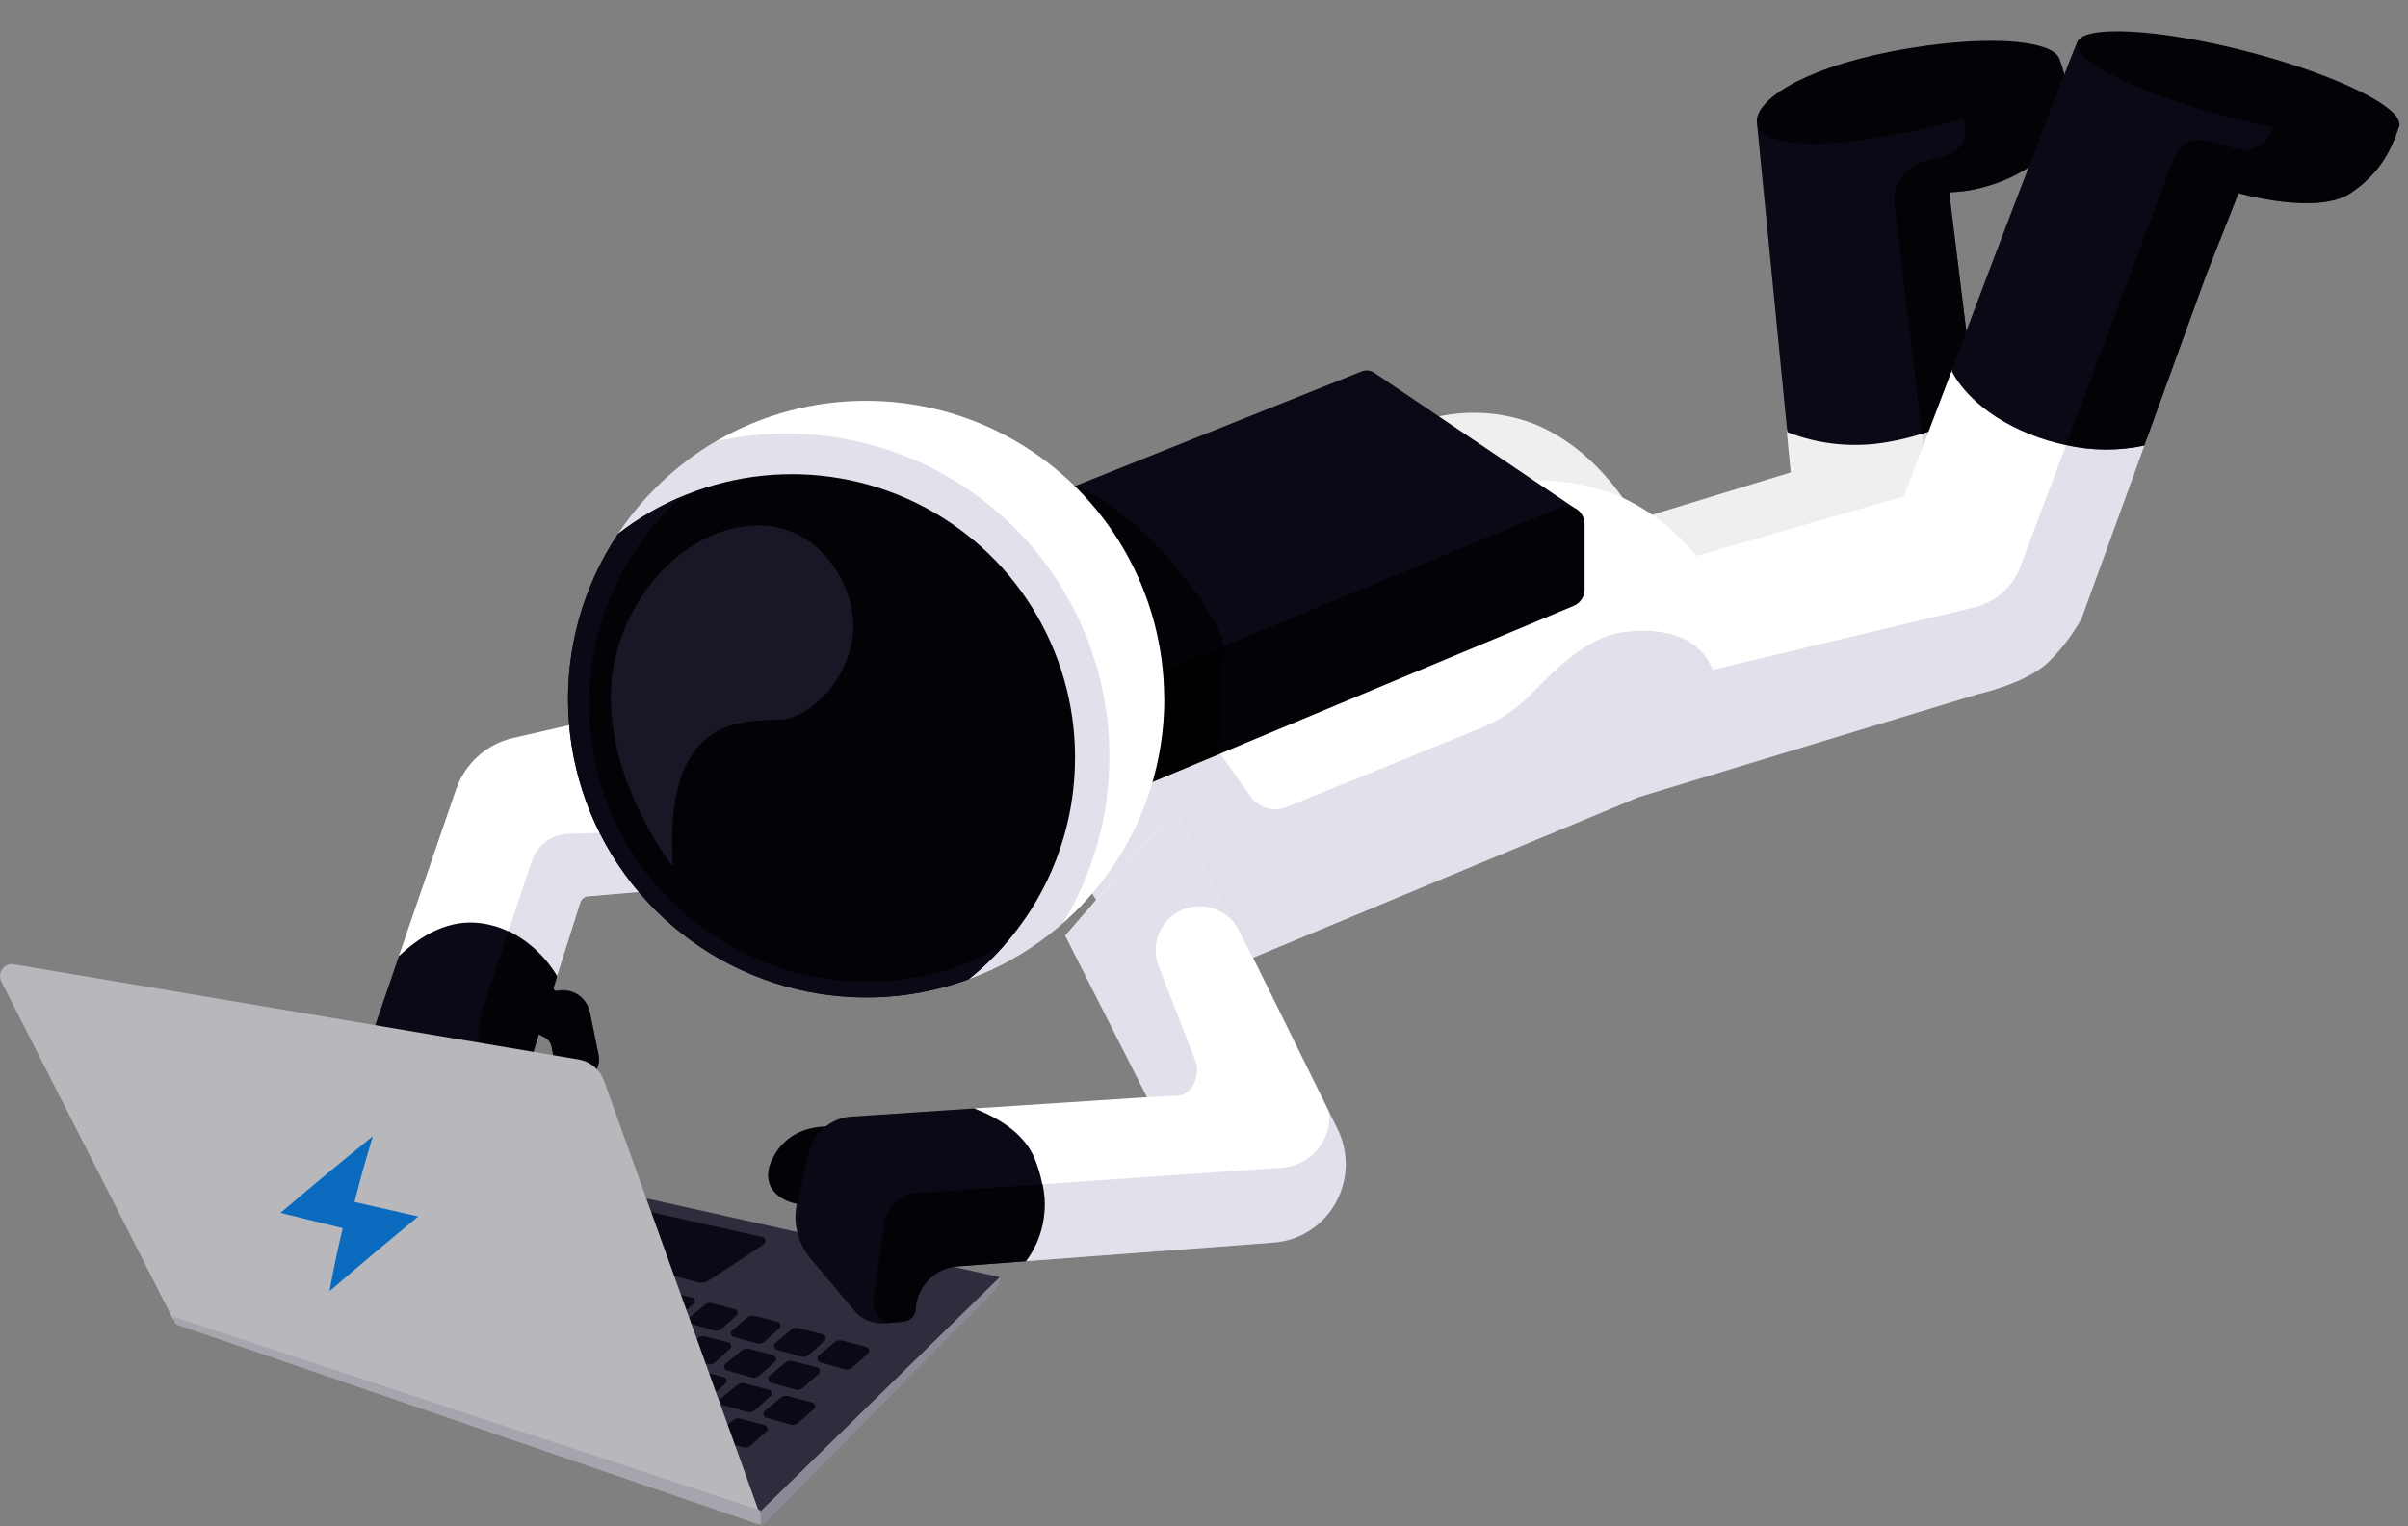 <?xml version='1.0' encoding='UTF-8'?><svg width='243px' height='154px' viewBox='0 0 243 154' version='1.1' xmlns='http://www.w3.org/2000/svg' xmlns:xlink='http://www.w3.org/1999/xlink'><rect x="0" y="0" width="243" height="154" fill="#808080" stroke="none"/><title>astronaut</title><g id='Page-1' stroke='none' stroke-width='1' fill='none' fill-rule='evenodd'><g id='astronaut' fill-rule='nonzero'><g id='leg_right' transform='translate(133, 4)'><path d='M66.241,35.992 L67.64,47.339 C68.131,51.301 65.861,55.089 62.133,56.529 L40.495,64.867 C38.256,65.731 35.847,66.066 33.457,65.846 L10.53,63.712 L7.534,63.431 L0,46.382 L5.573,41.343 C7.402,39.681 9.645,38.541 12.066,38.044 C15.262,37.338 18.593,37.569 21.66,38.709 C28.638,41.459 32.124,48.428 32.124,48.428 L47.704,43.664 C47.704,43.664 47.704,43.664 47.704,43.664 L47.296,39.358 L66.241,35.992 Z' id='Path' fill='#EFEFEF'></path><path d='M72.007,12.694 C70.668,13.603 69.194,14.297 67.64,14.751 C66.361,15.144 65.035,15.362 63.697,15.4 L65.404,29.221 L67.64,47.339 C68.131,51.301 65.861,55.089 62.133,56.529 L40.495,64.867 C38.256,65.731 35.847,66.066 33.457,65.846 L10.53,63.712 C11.791,60.918 14.622,57.112 20.845,56.012 C29.243,54.499 32.548,59.862 32.548,59.862 L60.249,49.412 C61.284,49.02 61.918,47.974 61.786,46.877 L60.029,32.103 L58.173,16.703 C57.93,14.721 59.165,12.856 61.086,12.303 L63.515,11.605 C64.832,11.226 65.605,9.865 65.255,8.541 L65.112,7.992 L64.506,5.681 L67.541,4.032 L69.452,2.981 L73.373,0.82 C74.243,1.144 74.772,1.573 74.882,2.118 L74.882,2.118 C75.361,3.338 77.305,9.042 72.007,12.694 Z' id='Path' fill='#6D699C' opacity='0.2'></path><path d='M72.007,12.694 C70.668,13.603 69.194,14.297 67.64,14.751 C66.361,15.144 65.035,15.362 63.697,15.4 L65.404,29.221 L66.373,37.065 C64.724,38.271 62.88,39.186 60.921,39.77 C59.788,40.132 58.63,40.411 57.457,40.606 C54.063,41.203 50.571,40.855 47.362,39.6 L44.311,8.525 L69.424,2.965 L74.761,1.865 C74.761,1.865 74.799,1.942 74.854,2.09 L74.854,2.09 C75.361,3.338 77.305,9.042 72.007,12.694 Z' id='Path' fill='#0A0A16'></path><path d='M72.007,12.694 C70.668,13.603 69.194,14.297 67.64,14.751 C66.361,15.144 65.035,15.362 63.697,15.4 L65.404,29.221 L66.373,37.065 C64.724,38.271 62.88,39.186 60.921,39.77 L60.029,32.103 L58.173,16.703 C57.93,14.721 59.165,12.856 61.086,12.303 L63.515,11.605 C64.832,11.226 65.605,9.865 65.255,8.541 L65.112,7.992 L64.506,5.681 L67.541,4.032 L69.452,2.981 L73.373,0.82 C74.243,1.144 74.772,1.573 74.882,2.118 L74.882,2.118 C75.361,3.338 77.305,9.042 72.007,12.694 Z' id='Path' fill='#000000' opacity='0.7'></path><path d='M74.849,2.574 C74.491,4.252 70.608,6.353 65.085,7.992 C63.3,8.541 61.351,9.004 59.286,9.405 C50.865,11.055 45.815,10.824 44.504,8.965 C44.408,8.834 44.342,8.684 44.311,8.525 C43.865,6.264 48.634,3.025 57.677,1.226 C64.534,-0.116 70.614,-0.214 73.346,0.803 C74.216,1.127 74.744,1.556 74.854,2.101 L74.854,2.101 C74.887,2.257 74.885,2.419 74.849,2.574 Z' id='Path' fill='#030307'></path></g><g id='leg_left' transform='translate(99, 0)'><path d='M117.683,44.169 L111.062,62.388 C110.179,63.997 109.063,65.469 107.752,66.76 C105.545,68.945 100.579,70.038 100.579,70.038 L66.372,80.421 L17.821,100.639 L1.65,74.956 L0.441,73.033 L1.688,72.448 L23.206,62.35 L52.85,48.443 C52.85,48.443 59.47,47.896 64.436,50.082 C67.463,51.439 70.113,53.501 72.16,56.093 L93.126,50.082 L98.003,37.284 L110.654,41.71 L117.683,44.169 Z' id='Path' fill='#FFFFFF'></path><path d='M143.145,12.59 C142.439,14.858 141.313,17.404 138.207,19.486 C134.803,21.765 126.897,19.486 126.897,19.486 L123.619,27.776 L117.683,44.169 L111.062,62.388 C110.179,63.997 109.063,65.469 107.752,66.76 C105.545,68.945 100.579,70.038 100.579,70.038 L66.372,80.421 L17.821,100.639 L6.621,82.814 L23.961,75.639 C24.055,75.885 24.179,76.118 24.331,76.333 L27.217,80.377 C28.031,81.519 29.535,81.952 30.841,81.421 L50.124,73.585 C51.512,73.047 52.814,72.31 53.986,71.399 C56.193,69.76 60.055,64.295 65.021,63.749 C69.986,63.202 72.745,64.842 73.848,67.574 L100.204,61.29 C102.354,60.776 104.105,59.238 104.877,57.186 L109.49,44.902 L110.687,41.716 L114.301,32.098 L120.386,15.863 C120.894,14.514 122.365,13.779 123.763,14.175 L126.703,15.005 C128.041,15.386 129.462,14.768 130.086,13.536 L130.433,12.847 L130.759,12.197 C131.351,11.001 132.666,10.334 133.992,10.557 L141.037,11.77 C141.898,11.923 142.692,11.88 143.123,12.536 L143.145,12.59 Z' id='Path' fill='#6D699C' opacity='0.2'></path><path d='M143.145,12.59 C142.439,14.858 141.313,17.404 138.207,19.486 C134.803,21.765 126.897,19.486 126.897,19.486 L123.619,27.776 L117.39,44.956 C114.78,45.507 112.081,45.489 109.479,44.902 L109.418,44.902 C108.228,44.647 107.061,44.295 105.931,43.847 C100.414,41.661 98.422,38.383 97.959,37.459 C97.87,37.29 109.975,5.645 110.527,4.459 C111.079,3.273 112.077,3.033 123.939,5.858 C135.801,8.683 137.837,9 141.114,11.016 C141.308,11.137 143.222,12.366 143.145,12.59 Z' id='Path' fill='#0A0A16'></path><path d='M143.145,12.59 C142.439,14.858 141.313,17.404 138.207,19.486 C134.803,21.765 126.897,19.486 126.897,19.486 L123.619,27.776 L117.39,44.956 C114.78,45.507 112.081,45.489 109.479,44.902 L110.676,41.716 L114.29,32.098 L120.386,15.863 C120.894,14.514 122.365,13.779 123.763,14.175 L126.703,15.005 C128.041,15.386 129.462,14.768 130.086,13.536 L130.759,12.197 C131.351,11.001 132.666,10.334 133.992,10.557 L141.037,11.77 C141.914,11.929 142.714,11.929 143.145,12.59 Z' id='Path' fill='#000000' opacity='0.7'></path><ellipse id='Oval' fill='#030307' transform='translate(126.856, 8.508) rotate(-75.54) translate(-126.856, -8.508) ' cx='126.856' cy='8.508' rx='3.439' ry='16.784'></ellipse></g><g id='backpack' transform='translate(102, 37)'><path d='M56.846,14.23 L21.416,28.881 L11.186,33.108 L11.13,33.02 L0.182,14.551 L6.629,11.981 L35.391,0.481 C35.831,0.297 36.336,0.355 36.722,0.636 L56.757,14.164 L56.846,14.23 Z' id='Path' fill='#0A0A16'></path><path d='M57.906,15.838 L57.906,22.47 C57.911,23.196 57.473,23.853 56.801,24.128 L21.211,39.005 L14.268,41.906 L11.13,33.02 L10.954,32.511 L21.449,28.195 L55.448,14.186 C55.868,14.018 56.337,14.018 56.757,14.186 C57.443,14.449 57.898,15.104 57.906,15.838 Z' id='Path' fill='#030307'></path><path d='M21.438,28.184 C21.438,28.262 21.438,28.339 21.438,28.416 L21.438,28.869 L21.057,37.822 C21.038,38.22 21.098,38.619 21.234,38.994 L14.29,41.895 L11.153,33.009 L0.182,14.551 L6.629,11.981 C9.701,13.541 12.477,15.626 14.831,18.143 C17.986,21.564 19.637,23.979 20.504,25.576 C20.835,26.167 21.109,26.789 21.322,27.433 C21.393,27.677 21.431,27.93 21.438,28.184 L21.438,28.184 Z' id='Path' fill='#000000' opacity='0.7'></path></g><g id='arm_right' transform='translate(36, 72)'><path d='M37.593,18.239 L31.958,17.685 L23.517,18.422 C23.088,18.38 22.689,18.647 22.556,19.065 L20.205,26.486 L4.251,24.458 L9.994,7.72 C10.89,5.071 13.065,3.084 15.743,2.466 L25.617,0.205 L37.593,18.239 Z' id='Path' fill='#FFFFFF'></path><path d='M30.905,17.735 L23.517,18.389 C23.088,18.347 22.689,18.614 22.556,19.032 L19.841,27.539 C19.81,27.639 19.833,27.749 19.903,27.827 C19.972,27.905 20.077,27.939 20.178,27.916 L20.238,27.916 C20.948,27.752 21.693,27.886 22.306,28.288 C22.918,28.69 23.347,29.327 23.495,30.055 L24.385,34.4 C24.646,35.634 23.878,36.85 22.67,37.116 C21.461,37.382 20.271,36.598 20.01,35.365 L20.01,35.365 L19.651,33.619 C19.567,33.197 19.294,32.84 18.913,32.654 L18.37,32.366 L17.914,33.835 C17.756,34.377 17.756,34.955 17.914,35.498 L18.647,37.875 C19.148,39.484 18.573,41.238 17.225,42.215 C15.748,42.417 14.353,41.468 13.968,39.998 L12.518,34.273 C12.145,32.799 12.202,31.247 12.681,29.806 L17.659,14.881 C18.195,13.288 19.637,12.197 21.285,12.137 L28.299,11.893 L30.905,17.735 Z' id='Path' fill='#6D699C' opacity='0.2'></path><path d='M23.506,30.044 L24.396,34.389 C24.565,35.187 24.304,36.016 23.711,36.565 C23.119,37.113 22.285,37.296 21.523,37.047 C20.762,36.797 20.189,36.151 20.021,35.353 L20.021,35.353 L19.662,33.608 C19.578,33.186 19.304,32.829 18.924,32.643 L18.381,32.355 L17.914,33.835 C17.756,34.377 17.756,34.955 17.914,35.498 L18.647,37.875 C19.148,39.484 18.573,41.238 17.225,42.215 C16.896,42.461 16.529,42.648 16.139,42.769 L6.807,45.723 C5.802,46.04 4.713,45.93 3.788,45.418 C2.862,44.906 2.178,44.035 1.889,43.002 L0.706,38.795 C0.304,37.369 0.348,35.85 0.831,34.45 L4.251,24.474 C6.547,22.291 9.364,20.717 12.545,21.149 C13.513,21.278 14.456,21.559 15.341,21.98 C17.363,22.983 19.059,24.559 20.227,26.519 L19.885,27.628 C19.853,27.728 19.877,27.838 19.946,27.916 C20.016,27.994 20.121,28.028 20.221,28.005 L20.281,28.005 L20.553,27.96 C20.643,27.955 20.734,27.955 20.824,27.96 L21.052,27.96 C21.631,27.999 22.183,28.226 22.626,28.609 C22.68,28.654 22.73,28.702 22.778,28.753 L22.941,28.93 C22.979,28.98 23.023,29.03 23.061,29.085 L23.099,29.146 C23.137,29.195 23.172,29.247 23.202,29.301 C23.268,29.415 23.324,29.533 23.37,29.656 C23.4,29.714 23.424,29.776 23.441,29.839 C23.466,29.906 23.487,29.975 23.506,30.044 L23.506,30.044 Z' id='Path' fill='#0A0A16'></path><path d='M23.506,30.044 L24.396,34.389 C24.565,35.187 24.304,36.016 23.711,36.565 C23.119,37.113 22.285,37.296 21.523,37.047 C20.762,36.797 20.189,36.151 20.021,35.353 L20.021,35.353 L19.662,33.608 C19.578,33.186 19.304,32.829 18.924,32.643 L18.381,32.355 L17.914,33.835 C17.756,34.377 17.756,34.955 17.914,35.498 L18.647,37.875 C19.148,39.484 18.573,41.238 17.225,42.215 C15.748,42.417 14.353,41.468 13.968,39.998 L12.518,34.273 C12.145,32.799 12.202,31.247 12.681,29.806 L15.314,21.919 C17.336,22.922 19.032,24.498 20.2,26.458 L19.858,27.567 C19.826,27.667 19.849,27.777 19.919,27.855 C19.988,27.933 20.094,27.967 20.194,27.944 L20.254,27.944 L20.525,27.899 C20.616,27.894 20.706,27.894 20.797,27.899 L21.025,27.899 C21.604,27.938 22.156,28.165 22.599,28.548 C22.652,28.593 22.703,28.641 22.751,28.692 L22.914,28.869 C22.952,28.919 22.995,28.969 23.033,29.024 L23.071,29.085 C23.11,29.134 23.145,29.186 23.175,29.24 C23.24,29.354 23.297,29.472 23.343,29.595 C23.373,29.653 23.397,29.715 23.413,29.778 C23.45,29.865 23.481,29.953 23.506,30.044 L23.506,30.044 Z' id='Path' fill='#000000' opacity='0.7'></path></g><g id='laptop' transform='translate(0, 97)'><polygon id='Path' fill='#2D2D3D' points='52.629 21.107 17.465 36.104 76.629 55.622 100.907 31.859'></polygon><path d='M64.16,24.953 L76.924,27.803 C77.087,27.839 77.213,27.972 77.243,28.138 C77.273,28.305 77.201,28.474 77.06,28.566 L71.557,32.175 C71.19,32.42 70.734,32.489 70.312,32.363 L57.919,28.777 C57.756,28.731 57.637,28.589 57.618,28.419 C57.599,28.249 57.684,28.084 57.832,28.002 L63.106,25.108 C63.427,24.927 63.801,24.872 64.16,24.953 L64.16,24.953 Z' id='Path' fill='#0A0A16'></path><path d='M82.607,39.778 L84.174,38.461 C84.386,38.26 84.684,38.181 84.966,38.251 L87.411,38.893 C87.544,38.928 87.649,39.031 87.688,39.165 C87.727,39.298 87.695,39.443 87.602,39.546 L86.085,40.896 C85.866,41.136 85.533,41.232 85.222,41.145 L82.771,40.448 C82.636,40.408 82.532,40.299 82.498,40.161 C82.465,40.023 82.506,39.877 82.607,39.778 L82.607,39.778 Z' id='Path' fill='#0A0A16'></path><path d='M78.223,38.517 L79.79,37.194 C80.002,36.992 80.3,36.913 80.582,36.984 L83.027,37.631 C83.16,37.665 83.266,37.767 83.305,37.9 C83.344,38.033 83.311,38.177 83.219,38.279 L81.701,39.629 C81.483,39.871 81.149,39.967 80.838,39.878 L78.387,39.181 C78.252,39.143 78.148,39.035 78.114,38.897 C78.08,38.759 78.122,38.614 78.223,38.517 Z' id='Path' fill='#0A0A16'></path><path d='M73.872,37.255 L75.368,35.971 C75.571,35.778 75.855,35.699 76.127,35.761 L78.485,36.364 C78.614,36.396 78.716,36.494 78.755,36.622 C78.794,36.75 78.764,36.889 78.676,36.989 L77.224,38.301 C77.017,38.533 76.698,38.627 76.4,38.544 L74.036,37.891 C73.905,37.857 73.803,37.754 73.769,37.622 C73.735,37.49 73.775,37.349 73.872,37.255 Z' id='Path' fill='#0A0A16'></path><path d='M69.575,35.938 L71.071,34.681 C71.272,34.488 71.556,34.41 71.825,34.477 L74.161,35.097 C74.289,35.128 74.39,35.225 74.428,35.353 C74.467,35.48 74.436,35.618 74.347,35.716 L72.895,37.006 C72.687,37.234 72.371,37.326 72.076,37.244 L69.734,36.574 C69.604,36.539 69.504,36.435 69.471,36.303 C69.438,36.171 69.478,36.031 69.575,35.938 L69.575,35.938 Z' id='Path' fill='#0A0A16'></path><path d='M65.584,34.737 L66.982,33.553 C67.174,33.375 67.439,33.304 67.692,33.364 L69.876,33.945 C69.985,33.98 70.071,34.066 70.105,34.176 C70.14,34.286 70.12,34.407 70.05,34.499 L68.691,35.705 C68.497,35.922 68.198,36.008 67.921,35.927 L65.737,35.301 C65.626,35.266 65.54,35.175 65.509,35.061 C65.479,34.947 65.507,34.825 65.584,34.737 L65.584,34.737 Z' id='Path' fill='#0A0A16'></path><path d='M61.31,33.481 L62.773,32.252 C62.969,32.063 63.247,31.988 63.51,32.053 L65.792,32.656 C65.916,32.688 66.015,32.784 66.052,32.909 C66.089,33.033 66.058,33.168 65.972,33.265 L64.558,34.527 C64.351,34.748 64.04,34.835 63.75,34.753 L61.463,34.106 C61.336,34.07 61.239,33.968 61.207,33.838 C61.175,33.709 61.215,33.572 61.31,33.481 Z' id='Path' fill='#0A0A16'></path><path d='M77.617,41.848 L79.184,40.531 C79.396,40.329 79.694,40.25 79.976,40.321 L82.438,40.951 C82.572,40.984 82.678,41.085 82.719,41.218 C82.759,41.351 82.727,41.496 82.634,41.599 L81.111,42.949 C80.895,43.19 80.563,43.287 80.254,43.198 L77.797,42.501 C77.666,42.463 77.564,42.358 77.528,42.225 C77.491,42.092 77.525,41.95 77.617,41.848 L77.617,41.848 Z' id='Path' fill='#0A0A16'></path><path d='M73.233,40.586 L74.795,39.291 C75.007,39.091 75.304,39.012 75.586,39.081 L78.032,39.728 C78.166,39.761 78.273,39.862 78.313,39.995 C78.353,40.128 78.321,40.273 78.229,40.376 L76.711,41.726 C76.493,41.968 76.159,42.065 75.848,41.975 L73.392,41.278 C73.245,41.246 73.13,41.131 73.096,40.983 C73.063,40.835 73.116,40.681 73.233,40.586 L73.233,40.586 Z' id='Path' fill='#0A0A16'></path><path d='M68.882,39.324 L70.378,38.041 C70.581,37.847 70.865,37.769 71.137,37.83 L73.495,38.433 C73.624,38.465 73.726,38.563 73.765,38.691 C73.804,38.819 73.774,38.959 73.686,39.059 L72.24,40.398 C72.03,40.631 71.71,40.726 71.41,40.642 L69.046,39.989 C68.903,39.962 68.789,39.853 68.753,39.71 C68.718,39.567 68.768,39.416 68.882,39.324 L68.882,39.324 Z' id='Path' fill='#0A0A16'></path><path d='M64.585,38.063 L66.027,36.851 C66.22,36.665 66.493,36.59 66.753,36.652 L69.002,37.249 C69.124,37.281 69.222,37.374 69.258,37.497 C69.295,37.619 69.266,37.752 69.182,37.847 L67.785,39.087 C67.585,39.308 67.278,39.396 66.993,39.313 L64.733,38.671 C64.609,38.637 64.514,38.537 64.484,38.411 C64.453,38.285 64.492,38.152 64.585,38.063 L64.585,38.063 Z' id='Path' fill='#0A0A16'></path><path d='M77.159,45.379 L78.725,44.062 C78.935,43.86 79.231,43.781 79.512,43.851 L81.957,44.499 C82.091,44.531 82.198,44.632 82.238,44.765 C82.279,44.899 82.247,45.043 82.154,45.146 L80.636,46.485 C80.419,46.728 80.084,46.824 79.774,46.734 L77.317,46.037 C77.185,45.997 77.084,45.889 77.052,45.754 C77.019,45.618 77.06,45.476 77.159,45.379 L77.159,45.379 Z' id='Path' fill='#0A0A16'></path><path d='M72.775,44.095 L74.341,42.778 C74.552,42.574 74.85,42.493 75.133,42.562 L77.573,43.209 C77.707,43.243 77.814,43.346 77.854,43.48 C77.894,43.613 77.862,43.758 77.77,43.862 L76.252,45.213 C76.032,45.451 75.7,45.544 75.39,45.456 L72.938,44.759 C72.803,44.721 72.699,44.613 72.665,44.475 C72.631,44.338 72.673,44.192 72.775,44.095 L72.775,44.095 Z' id='Path' fill='#0A0A16'></path><path d='M68.423,42.833 L69.914,41.555 C70.115,41.358 70.4,41.277 70.673,41.339 L73.031,41.942 C73.162,41.971 73.267,42.069 73.306,42.198 C73.346,42.328 73.314,42.469 73.222,42.567 L71.776,43.879 C71.568,44.111 71.249,44.206 70.951,44.122 L68.582,43.475 C68.452,43.438 68.352,43.333 68.32,43.2 C68.287,43.068 68.326,42.928 68.423,42.833 L68.423,42.833 Z' id='Path' fill='#0A0A16'></path><path d='M64.127,41.505 L65.623,40.243 C65.826,40.054 66.108,39.979 66.376,40.044 L68.707,40.658 C68.835,40.69 68.936,40.787 68.974,40.914 C69.013,41.042 68.982,41.18 68.893,41.278 L67.446,42.612 C67.238,42.843 66.919,42.935 66.622,42.85 L64.28,42.186 C64.13,42.161 64.01,42.047 63.977,41.898 C63.943,41.748 64.002,41.592 64.127,41.505 L64.127,41.505 Z' id='Path' fill='#0A0A16'></path><path d='M72.36,47.659 L73.927,46.342 C74.138,46.14 74.436,46.061 74.718,46.131 L77.164,46.779 C77.297,46.812 77.402,46.914 77.441,47.047 C77.481,47.18 77.448,47.324 77.355,47.426 L75.837,48.777 C75.62,49.019 75.286,49.115 74.975,49.026 L72.523,48.328 C72.389,48.289 72.285,48.179 72.251,48.041 C72.217,47.903 72.259,47.757 72.36,47.659 L72.36,47.659 Z' id='Path' fill='#0A0A16'></path><path d='M67.976,46.397 L69.543,45.08 C69.753,44.876 70.051,44.795 70.334,44.864 L72.78,45.511 C72.913,45.547 73.018,45.65 73.057,45.783 C73.096,45.917 73.063,46.061 72.971,46.164 L71.453,47.515 C71.233,47.753 70.901,47.847 70.591,47.758 L68.14,47.039 C68.013,46.997 67.917,46.894 67.884,46.763 C67.851,46.633 67.885,46.495 67.976,46.397 L67.976,46.397 Z' id='Path' fill='#0A0A16'></path><path d='M17.47,36.104 L0.136,2.037 C-0.069,1.63 -0.031,1.14 0.234,0.771 C0.499,0.401 0.947,0.215 1.392,0.288 L58.416,9.9 C59.578,10.099 60.545,10.914 60.949,12.036 L76.624,55.622 L17.47,36.104 Z' id='Path' fill='#B7B7BC'></path><path d='M100.907,31.859 C100.891,32.389 100.679,32.893 100.312,33.27 L77.704,56.137 L77.109,56.74 L77.044,56.806 C76.953,56.899 76.837,56.962 76.711,56.989 L76.629,55.622 L76.689,55.561 L100.907,31.859 Z' id='Path' fill='#8A8A96'></path><path d='M76.804,56.762 C76.669,56.806 76.524,56.806 76.389,56.762 L76.389,56.762 L75.504,56.447 L18.044,36.729 C17.82,36.693 17.637,36.529 17.574,36.308 L17.574,35.871 L76.607,55.34 L76.722,55.373 L76.804,56.762 Z' id='Path' fill='#A5A5AD'></path><path d='M28.307,25.373 L34.586,26.917 C33.98,29.507 33.712,30.791 33.248,33.281 C36.496,30.481 38.293,28.97 42.207,25.739 L35.77,24.272 C36.442,21.66 36.813,20.332 37.627,17.631 C33.565,20.935 31.703,22.485 28.307,25.373 Z' id='Path' fill='#0A6BBE'></path></g><g id='arm_left' transform='translate(77, 81)'><path d='M51.549,44.365 L26.528,46.248 L21.306,30.834 L38.241,29.73 L38.754,29.697 L30.494,13.399 L41.863,0.248 L49.221,15.155 L57.093,31.115 L57.978,32.915 C59.147,35.278 59.074,38.075 57.784,40.373 C56.494,42.67 54.156,44.168 51.549,44.365 L51.549,44.365 Z' id='Path' fill='#FFFFFF'></path><path d='M49.276,15.32 L48.03,12.858 C47.159,11.177 45.34,10.228 43.48,10.484 C41.625,10.706 40.115,12.095 39.721,13.94 C39.538,14.783 39.61,15.662 39.929,16.463 L43.605,25.959 C44.179,27.356 43.425,29.354 41.966,29.542 L38.268,29.73 L38.782,29.697 L30.522,13.399 L41.89,0.248 L49.249,15.155 L49.276,15.32 Z' id='Path' fill='#6D699C' opacity='0.2'></path><path d='M51.549,44.365 L19.612,46.773 C17.356,46.947 15.567,48.765 15.406,51.046 C15.411,51.114 15.411,51.182 15.406,51.25 C15.269,51.857 14.758,52.304 14.144,52.354 L12.385,52.509 C11.498,51.968 11.016,50.945 11.161,49.908 L12.253,42.29 C12.477,40.699 13.771,39.484 15.356,39.375 L52.39,36.802 C54.131,36.684 55.692,35.676 56.531,34.13 C57.036,33.206 57.247,32.148 57.137,31.099 L58.022,32.899 C59.2,35.27 59.126,38.08 57.825,40.385 C56.524,42.69 54.168,44.184 51.549,44.365 L51.549,44.365 Z' id='Path' fill='#6D699C' opacity='0.2'></path><path d='M7.905,32.766 C7.905,32.766 3.032,31.706 0.945,35.913 C-1.142,40.12 4.813,41.693 6.719,39.64 C8.626,37.586 7.905,32.766 7.905,32.766 Z' id='Path' fill='#030307'></path><path d='M26.528,46.248 L19.612,46.773 C17.356,46.947 15.567,48.765 15.406,51.046 C15.411,51.114 15.411,51.182 15.406,51.25 C15.269,51.857 14.758,52.304 14.144,52.354 L12.385,52.509 L12.27,52.509 C11.103,52.608 9.961,52.131 9.205,51.228 L4.796,45.972 C3.478,44.407 2.977,42.301 3.447,40.302 L4.693,35.217 C5.179,33.23 6.883,31.789 8.905,31.656 L21.306,30.834 C24.092,31.905 26.495,33.561 27.446,35.974 C27.773,36.788 28.02,37.633 28.183,38.497 C28.78,41.201 28.176,44.033 26.528,46.248 Z' id='Path' fill='#0A0A16'></path><path d='M26.528,46.248 L19.612,46.773 C17.356,46.947 15.567,48.765 15.406,51.046 C15.411,51.114 15.411,51.182 15.406,51.25 C15.269,51.857 14.758,52.304 14.144,52.354 L12.385,52.509 C11.498,51.968 11.016,50.945 11.161,49.908 L12.253,42.29 C12.477,40.699 13.771,39.484 15.356,39.375 L28.216,38.48 C28.809,41.194 28.192,44.035 26.528,46.248 Z' id='Path' fill='#000000' opacity='0.7'></path></g><g id='head' transform='translate(57, 40)'><path d='M60.494,30.544 C60.482,43.168 52.603,54.446 40.755,58.802 L40.755,58.802 C37.529,59.983 2.182,18.63 5.369,13.86 C7.914,10.034 11.297,6.839 15.261,4.517 C24.569,-0.896 36.06,-0.924 45.394,4.445 C54.728,9.813 60.482,19.76 60.483,30.527 L60.494,30.544 Z' id='Path' fill='#FFFFFF'></path><path d='M54.955,36.314 C54.965,42.257 53.34,48.088 50.256,53.169 C47.465,55.619 44.243,57.529 40.755,58.802 L40.755,58.802 C26.108,64.169 9.787,57.455 3.159,43.334 C-3.47,29.213 1.791,12.367 15.277,4.528 C24.926,2.374 35.03,4.717 42.746,10.898 C50.461,17.078 54.952,26.428 54.955,36.314 L54.955,36.314 Z' id='Path' fill='#6D699C' opacity='0.2'></path><path d='M51.482,36.479 C51.484,45.163 47.536,53.377 40.755,58.802 C40.755,58.802 40.755,58.802 40.755,58.802 C28.533,63.272 14.823,59.381 6.773,49.156 C-1.278,38.932 -1.844,24.691 5.369,13.86 C13.992,7.154 25.684,5.951 35.492,10.761 C45.3,15.57 51.508,25.55 51.487,36.474 L51.482,36.479 Z' id='Path' fill='#030307'></path><path d='M44.365,55.351 C43.265,56.606 42.057,57.763 40.755,58.807 L40.755,58.807 C28.533,63.278 14.823,59.386 6.773,49.162 C-1.278,38.937 -1.844,24.697 5.369,13.865 C7.337,12.338 9.497,11.076 11.793,10.112 C1.09,19.665 -0.672,35.758 7.712,47.4 C16.095,59.042 31.917,62.474 44.371,55.351 L44.365,55.351 Z' id='Path' fill='#0A0A16'></path><path d='M10.898,47.443 C10.898,47.443 1.83,35.902 5.539,24.774 C9.249,13.645 21.339,9.112 26.972,16.943 C32.605,24.774 25.735,32.467 21.751,32.605 C17.767,32.742 9.936,32.193 10.898,47.443 Z' id='Path' fill='#6D699C' opacity='0.2'></path></g></g></g></svg>